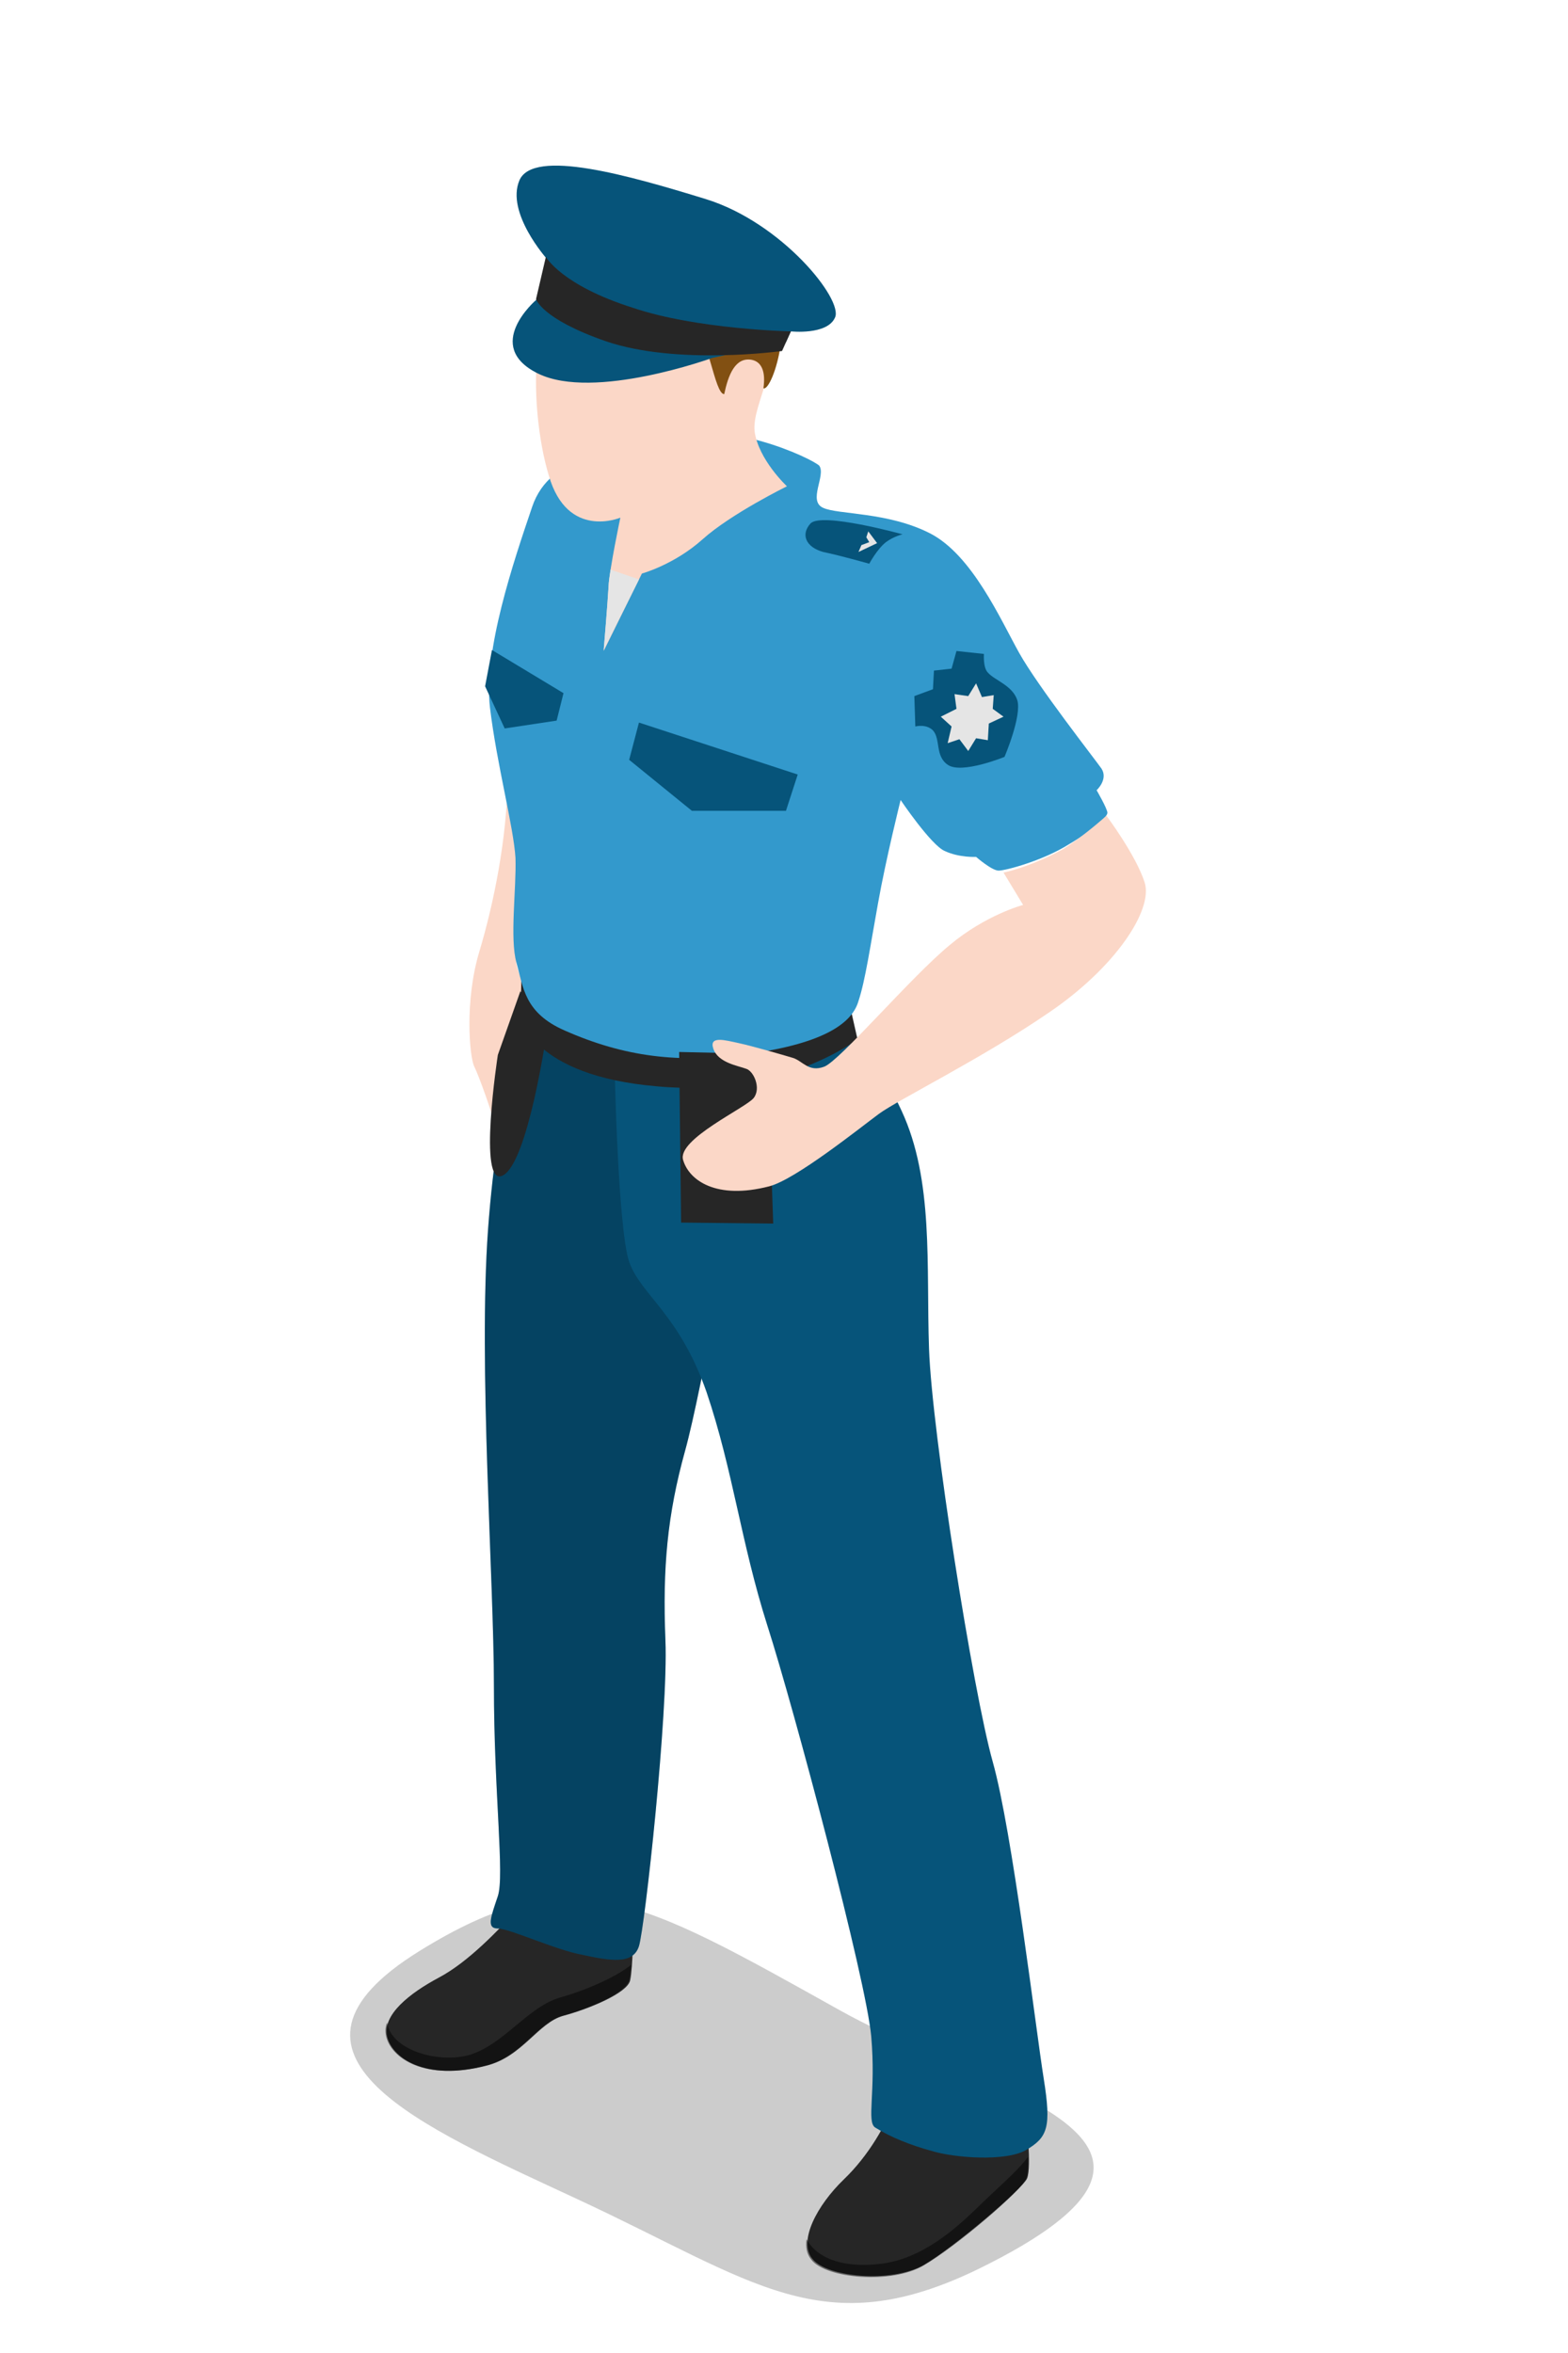 <svg enable-background="new 0 0 160 240" viewBox="0 0 160 240" xmlns="http://www.w3.org/2000/svg"><path d="m99.9 231.4c26.9-13.2 1-17.9-14.1-26.3-20.8-11.6-27.5-15.7-43-6.1-17.1 10.6.2 17.9 16.1 25.3 18.1 8.4 25 14.9 41 7.1z" opacity=".2"/><path d="m51.8 79.6c-.1 6-1.4 12.5-2.9 17.5s-1 10.7-.5 11.7 1.8 4.7 2 5.6c.3.9 1.6.9 1.8-.8.3-1.6-.4-5 .2-6s2.3-.1 2.7-2.4-2.8-5.8-2.4-7.5c.5-1.7 5.1-5.6 5-8.4-.1-2.7.1-9.2.1-9.2z" fill="#fbd7c7"/><path d="m52.9 194.7c-2.2 2.3-5.1 5.4-8.1 7s-5.8 3.8-5.3 6 3.9 4.6 10.1 3c3.7-.9 5.3-4.4 7.9-5.1s6.5-2.3 6.8-3.6c.3-1.4.3-5.2.3-5.2z" fill="#262626"/><path d="m91.4 214.2c-1 2.5-2.7 5.6-5.3 8.1-2.7 2.6-4.7 6.3-3.2 8.1 1.5 1.9 8.1 2.5 11.4.6 3.2-1.9 10-7.7 10.5-8.8.5-1.2-.1-6.2-.1-6.2z" fill="#262626"/><path d="m64.2 201.9c.1-.4.1-.9.2-1.5-1.3 1.1-4.3 2.5-7.1 3.3-3.4.9-5.8 4.8-9.4 5.9-3.2.9-8-.5-8.4-3.3-.2.5-.2.9-.1 1.4.5 2.2 3.9 4.6 10.1 3 3.7-.9 5.3-4.4 7.9-5.1s6.5-2.3 6.8-3.7z" opacity=".5"/><path d="m104.7 222.2c.2-.4.2-1.2.2-2.2-1.1 1.5-3.6 3.6-5.4 5.4-2.2 2.1-5.5 5-9.6 5.5-3.2.4-6.3-.2-7.6-2.5-.1.8 0 1.5.5 2.1 1.5 1.9 8.1 2.5 11.4.6s10.1-7.7 10.5-8.9z" opacity=".5"/><path d="m53.8 102.1s-3 9.5-4 23.3.6 35.7.6 46.6 1.1 19.3.4 21.4-1.2 3.3 0 3.3 5.9 2.2 8.7 2.7c2.8.6 5.1 1 5.7-.9s3-23.8 2.7-31.2.2-12.8 2-19.3 5.3-26.9 5.3-26.9l.3-13.9z" fill="#06547a"/><path d="m53.8 102.1s-3 9.5-4 23.3.6 35.7.6 46.6 1.1 19.3.4 21.4-1.2 3.3 0 3.3 5.9 2.2 8.7 2.7c2.8.6 5.1 1 5.7-.9s3-23.8 2.7-31.2.2-12.8 2-19.3 5.3-26.9 5.3-26.9l.3-13.9z" opacity=".2"/><path d="m62.7 105.2c-.1 1.4.3 20 1.5 23.5 1.2 3.4 5.1 5.3 7.9 13.3 2.7 8 3.5 15.3 6.2 23.8 2.7 8.4 10.1 36.2 10.6 41.9s-.5 8.7.4 9.3c1.6 1 3.6 1.8 5.8 2.4 2.3.7 7.5 1.1 9.6-.1 2.2-1.3 2.6-2.3 1.8-7.3s-3.2-25.2-5.2-32.3-6.2-33.6-6.5-42.1.5-17.2-2.8-24.3-6.4-9.4-6.4-9.4z" fill="#06547a"/><path d="m53.2 100-.1 3.7s1.1 6 13.9 7.1c12.8 1.2 20.5-4.8 20.5-4.8l-.7-3.1s-11.1 5.3-21.7 3.7c-10.6-1.7-11.9-6.6-11.9-6.6z" fill="#262626"/><path d="m67.3 44.8c-4.6 1.6-11.1 1.3-13 6.9s-5 14.7-4.3 20.5 2.4 12.1 2.6 15.3c.1 3.2-.6 8.2.1 10.7s.8 5.1 4.9 6.9c6.1 2.7 11.7 3.4 18.7 2.4 8.1-1.1 10.7-3.3 11.3-5.4.7-2.1 1.2-5.6 2-10 .8-4.5 2.3-10.5 2.3-10.5s3.1 4.6 4.5 5.2c1.5.7 3.2.6 3.2.6s1.6 1.4 2.3 1.4 4.5-1 7.2-2.7c2.7-1.6 3.9-2.8 3.9-3.2s-1.1-2.3-1.1-2.3 1.2-1.1.5-2.2c-.7-1-6.5-8.4-8.4-11.8s-4.8-10-9.1-12.2-9.4-1.9-10.9-2.6c-1.6-.7.3-3.3-.4-4.3-.7-.7-9.8-5.1-16.3-2.7z" fill="#39c"/><path d="m69.3 107.3 9 .2.6 17.3-9.4-.1z" fill="#262626"/><path d="m61.6 66.4 3.9-7.9s3.3-.9 6.2-3.5 8.6-5.4 8.6-5.4-2.9-2.7-3.3-5.6c-.3-2.9 3.1-7.1 1.8-13.9-1.2-6.7-7.1-11.5-16.4-7.4s-8.4 19.2-6.4 25.8c1.9 6.6 7.3 4.3 7.3 4.3s-1.1 5.2-1.2 7-.5 6.6-.5 6.6z" fill="#fbd7c7"/><path d="m112.9 83.2s3 4 3.9 6.8-3 8.7-9.8 13.3c-6.7 4.6-15.4 8.9-17.3 10.3s-8.5 6.7-11.2 7.4c-5.4 1.4-8.2-.6-8.8-2.7s6.4-5.3 7.2-6.3 0-2.8-.8-3c-.8-.3-2.8-.6-3.3-2s1.2-.9 2.6-.6 4.5 1.2 5.5 1.5 1.6 1.5 3.2.9 8.8-9.1 12.8-12.4c3.7-3.1 7.5-4.1 7.5-4.1l-2-3.3s2.6-.5 6.1-2.4c2.2-1.4 4.4-3.4 4.4-3.4z" fill="#fbd7c7"/><path d="m55.7 30c-.1 1.2.9 2.5 3.9 3.2 3.8.9 7.9-2.1 11-.2 1.7 1.1 2.3 7.2 3.3 7.2.4-1.9 1.1-3.8 2.8-3.5 1.5.3 1.3 2.2 1.2 2.9.9.4 3.8-8 .2-13.9-3.5-6-11.6-6.1-16.4-3.4s-5.9 6.5-6 7.7z" fill="#825012"/><path d="m54.7 30.6s-5.5 4.7.2 7.5 17.8-1.6 17.8-1.6l7.5-1.6.5-1.1s3.7.4 4.5-1.4c.9-1.8-5.4-9.7-13.2-12.1s-17.6-5.2-19-1.9 2.8 8 2.8 8z" fill="#06547a"/><path d="m80.7 33.8-.9 2s-10.7 1.5-18-1c-6.6-2.3-7.1-4.3-7.1-4.3l1-4.3s1.6 2.9 8.9 5.2c6.5 2.2 16.1 2.4 16.1 2.4z" fill="#262626"/><path d="m62.3 58.1c-.1.7-.2 1.3-.2 1.7-.1 1.8-.5 6.5-.5 6.5l3.6-7.2z" fill="#e5e5e5"/><path d="m88.7 57.5s.8-1.5 1.7-2.2c.8-.6 1.7-.8 1.7-.8s-8.3-2.3-9.4-1.1c-1 1.1-.5 2.4 1.3 2.9 1.9.4 4.7 1.2 4.7 1.2z" fill="#06547a"/><path d="m93.4 74.1-.1-3.1 1.9-.7.1-1.9 1.8-.2.5-1.8 2.8.3s-.1 1.4.4 1.9c.7.8 2.5 1.3 3 2.8.5 1.6-1.3 5.8-1.3 5.8s-4.4 1.8-5.8.8c-1.3-.9-.7-2.6-1.5-3.5-.7-.7-1.8-.4-1.8-.4z" fill="#06547a"/><path d="m97.6 72.3-.2-1.5 1.4.2.8-1.3.6 1.4 1.2-.2-.1 1.4 1.1.8-1.5.7-.1 1.7-1.2-.2-.8 1.3-.9-1.2-1.2.4.4-1.7-1.1-1z" fill="#e5e5e5"/><path d="m65.2 73.7 16.2 5.3-1.2 3.7h-9.6l-6.4-5.2z" fill="#06547a"/><path d="m57.5 70.7-.7 2.8-5.3.8-2-4.3.7-3.7z" fill="#06547a"/><path d="m53.1 101.1 2.7 4.1s-1.9 13.4-4.5 14.7-.5-12.3-.5-12.3z" fill="#262626"/><path d="m88.6 54.2.9 1.2-1.9.9.3-.7.8-.3-.3-.5z" fill="#e5e5e5"/></svg>